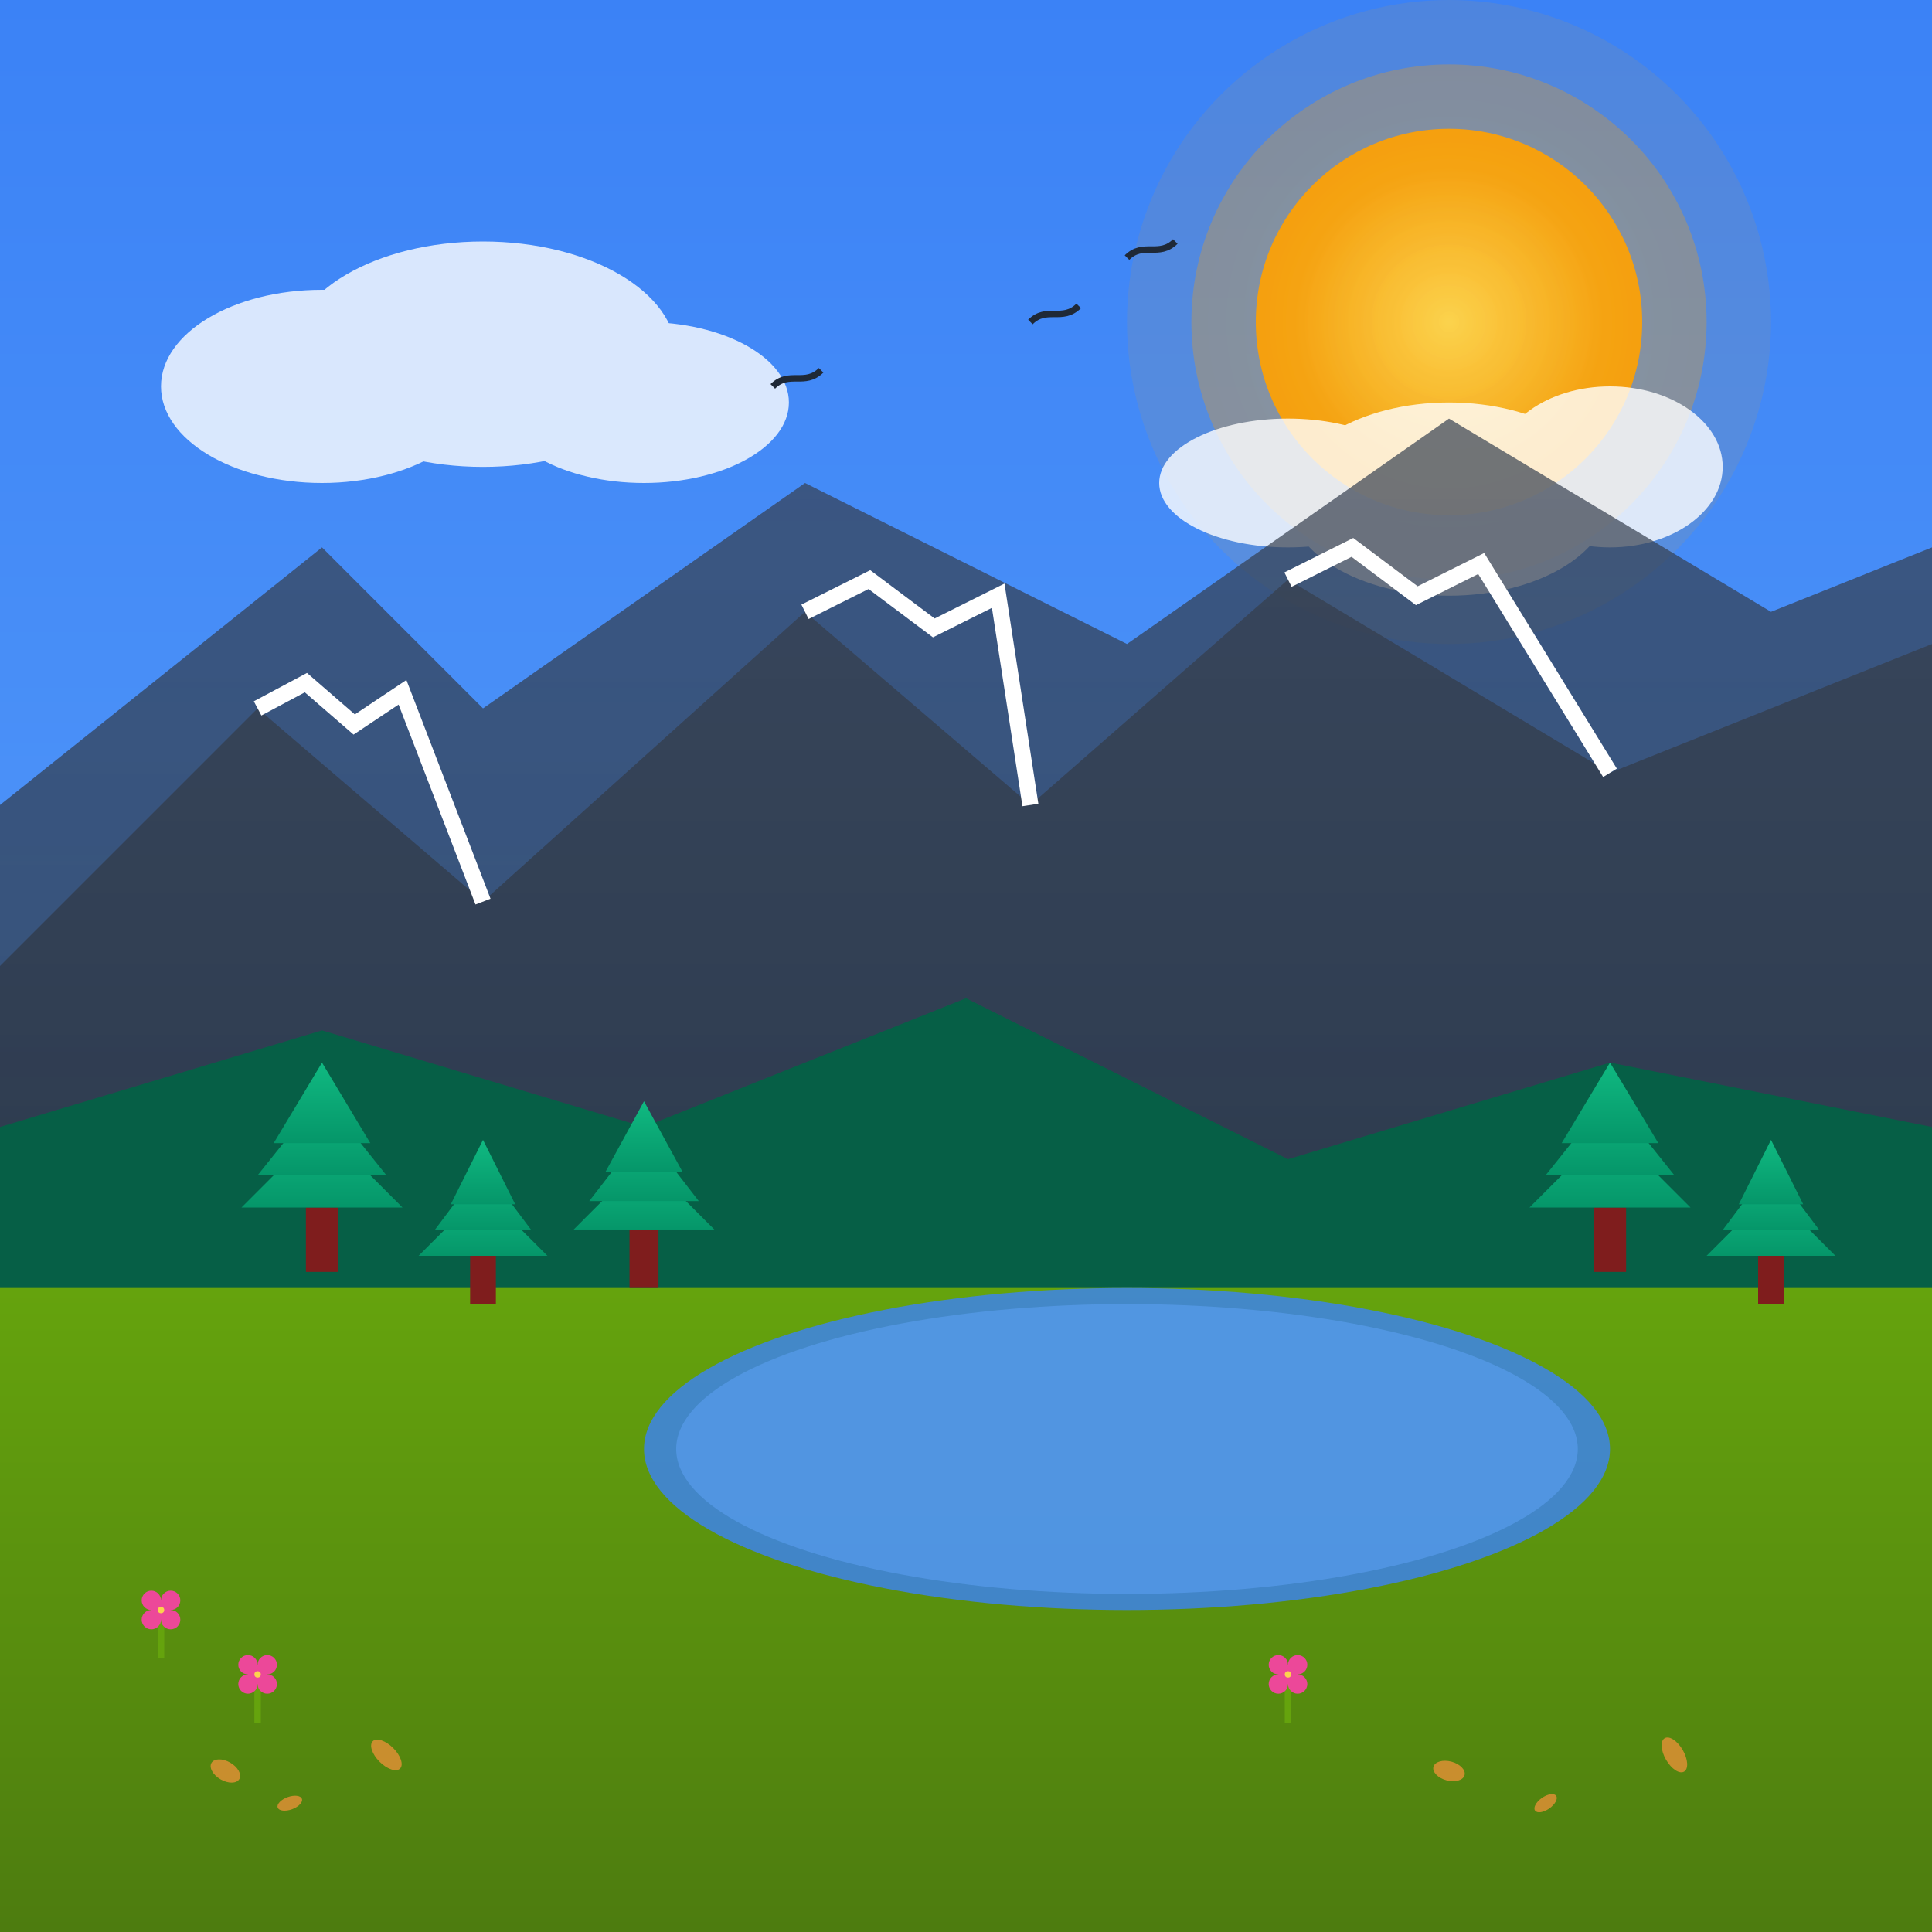 <svg width="600" height="600" viewBox="0 0 600 600" xmlns="http://www.w3.org/2000/svg">
  <rect x="0" y="0" width="600" height="600" fill="#333333" stroke="none"/>
  <defs>
    <!-- Nature background gradient -->
    <linearGradient id="sky-gradient" x1="0%" y1="0%" x2="0%" y2="100%">
      <stop offset="0%" stop-color="#3b82f6" />
      <stop offset="100%" stop-color="#60a5fa" />
    </linearGradient>
    
    <!-- Mountain gradient -->
    <linearGradient id="mountain-gradient" x1="0%" y1="0%" x2="0%" y2="100%">
      <stop offset="0%" stop-color="#374151" />
      <stop offset="100%" stop-color="#1f2937" />
    </linearGradient>
    
    <!-- Sun gradient -->
    <radialGradient id="sun-gradient" cx="50%" cy="50%" r="50%" fx="50%" fy="50%">
      <stop offset="0%" stop-color="#fcd34d" />
      <stop offset="80%" stop-color="#f59e0b" />
    </radialGradient>
    
    <!-- Tree gradient -->
    <linearGradient id="tree-gradient" x1="0%" y1="0%" x2="0%" y2="100%">
      <stop offset="0%" stop-color="#10b981" />
      <stop offset="100%" stop-color="#059669" />
    </linearGradient>
    
    <!-- Ground gradient -->
    <linearGradient id="ground-gradient" x1="0%" y1="0%" x2="0%" y2="100%">
      <stop offset="0%" stop-color="#65a30d" />
      <stop offset="100%" stop-color="#4d7c0f" />
    </linearGradient>
  </defs>
  
  <!-- Sky background -->
  <rect width="600" height="600" fill="url(#sky-gradient)" />
  
  <!-- Sun -->
  <circle cx="450" cy="100" r="60" fill="url(#sun-gradient)" />
  <circle cx="450" cy="100" r="80" fill="url(#sun-gradient)" opacity="0.3" />
  <circle cx="450" cy="100" r="100" fill="url(#sun-gradient)" opacity="0.1" />
  
  <!-- Clouds -->
  <g fill="white" opacity="0.8">
    <ellipse cx="100" cy="120" rx="50" ry="30" />
    <ellipse cx="150" cy="110" rx="60" ry="35" />
    <ellipse cx="200" cy="125" rx="45" ry="25" />
    
    <ellipse cx="400" cy="150" rx="40" ry="20" />
    <ellipse cx="450" cy="155" rx="50" ry="30" />
    <ellipse cx="500" cy="145" rx="35" ry="25" />
  </g>
  
  <!-- Distant mountains -->
  <path d="M 0,250 L 100,170 L 150,220 L 250,150 L 350,200 L 450,130 L 550,190 L 600,170 L 600,600 L 0,600 Z" 
        fill="url(#mountain-gradient)" opacity="0.7" />
  
  <!-- Mid mountains -->
  <path d="M 0,300 L 80,220 L 150,280 L 250,190 L 320,250 L 400,180 L 500,240 L 600,200 L 600,600 L 0,600 Z" 
        fill="url(#mountain-gradient)" opacity="0.8" />
  
  <!-- Snow caps -->
  <path d="M 80,220 L 95,212 L 110,225 L 125,215 L 150,280 M 250,190 L 270,180 L 290,195 L 310,185 L 320,250 M 400,180 L 420,170 L 440,185 L 460,175 L 500,240" 
        fill="none" stroke="white" stroke-width="5" />
  
  <!-- Hills -->
  <path d="M 0,350 L 100,320 L 200,350 L 300,310 L 400,360 L 500,330 L 600,350 L 600,600 L 0,600 Z" 
        fill="#065f46" />
  
  <!-- Ground/field -->
  <path d="M 0,400 L 600,400 L 600,600 L 0,600 Z" fill="url(#ground-gradient)" />
  
  <!-- Lake -->
  <ellipse cx="350" cy="450" rx="150" ry="50" fill="#3b82f6" opacity="0.8" />
  <ellipse cx="350" cy="450" rx="140" ry="45" fill="#60a5fa" opacity="0.5" />
  
  <!-- Trees (pine) -->
  <g transform="translate(100, 350)">
    <rect x="-5" y="25" width="10" height="20" fill="#7f1d1d" />
    <polygon points="0,0 -25,25 25,25" fill="url(#tree-gradient)" />
    <polygon points="0,-10 -20,15 20,15" fill="url(#tree-gradient)" />
    <polygon points="0,-20 -15,5 15,5" fill="url(#tree-gradient)" />
  </g>
  
  <g transform="translate(150, 370)">
    <rect x="-4" y="20" width="8" height="15" fill="#7f1d1d" />
    <polygon points="0,0 -20,20 20,20" fill="url(#tree-gradient)" />
    <polygon points="0,-8 -15,12 15,12" fill="url(#tree-gradient)" />
    <polygon points="0,-16 -10,4 10,4" fill="url(#tree-gradient)" />
  </g>
  
  <g transform="translate(200, 360)">
    <rect x="-4.5" y="22" width="9" height="18" fill="#7f1d1d" />
    <polygon points="0,0 -22,22 22,22" fill="url(#tree-gradient)" />
    <polygon points="0,-9 -17,13 17,13" fill="url(#tree-gradient)" />
    <polygon points="0,-18 -12,4 12,4" fill="url(#tree-gradient)" />
  </g>
  
  <g transform="translate(500, 350)">
    <rect x="-5" y="25" width="10" height="20" fill="#7f1d1d" />
    <polygon points="0,0 -25,25 25,25" fill="url(#tree-gradient)" />
    <polygon points="0,-10 -20,15 20,15" fill="url(#tree-gradient)" />
    <polygon points="0,-20 -15,5 15,5" fill="url(#tree-gradient)" />
  </g>
  
  <g transform="translate(550, 370)">
    <rect x="-4" y="20" width="8" height="15" fill="#7f1d1d" />
    <polygon points="0,0 -20,20 20,20" fill="url(#tree-gradient)" />
    <polygon points="0,-8 -15,12 15,12" fill="url(#tree-gradient)" />
    <polygon points="0,-16 -10,4 10,4" fill="url(#tree-gradient)" />
  </g>
  
  <!-- Flowers -->
  <g transform="translate(50, 500)">
    <line x1="0" y1="0" x2="0" y2="15" stroke="#65a30d" stroke-width="2" />
    <circle cx="0" cy="0" r="3" fill="#ec4899" />
    <circle cx="3" cy="-3" r="3" fill="#ec4899" />
    <circle cx="-3" cy="-3" r="3" fill="#ec4899" />
    <circle cx="3" cy="3" r="3" fill="#ec4899" />
    <circle cx="-3" cy="3" r="3" fill="#ec4899" />
    <circle cx="0" cy="0" r="1" fill="#fcd34d" />
  </g>
  
  <g transform="translate(80, 520)">
    <line x1="0" y1="0" x2="0" y2="15" stroke="#65a30d" stroke-width="2" />
    <circle cx="0" cy="0" r="3" fill="#ec4899" />
    <circle cx="3" cy="-3" r="3" fill="#ec4899" />
    <circle cx="-3" cy="-3" r="3" fill="#ec4899" />
    <circle cx="3" cy="3" r="3" fill="#ec4899" />
    <circle cx="-3" cy="3" r="3" fill="#ec4899" />
    <circle cx="0" cy="0" r="1" fill="#fcd34d" />
  </g>
  
  <g transform="translate(400, 520)">
    <line x1="0" y1="0" x2="0" y2="15" stroke="#65a30d" stroke-width="2" />
    <circle cx="0" cy="0" r="3" fill="#ec4899" />
    <circle cx="3" cy="-3" r="3" fill="#ec4899" />
    <circle cx="-3" cy="-3" r="3" fill="#ec4899" />
    <circle cx="3" cy="3" r="3" fill="#ec4899" />
    <circle cx="-3" cy="3" r="3" fill="#ec4899" />
    <circle cx="0" cy="0" r="1" fill="#fcd34d" />
  </g>
  
  <!-- Fallen leaves -->
  <g fill="#fb923c" opacity="0.7">
    <ellipse cx="70" cy="550" rx="5" ry="3" transform="rotate(30, 70, 550)" />
    <ellipse cx="90" cy="560" rx="4" ry="2" transform="rotate(-20, 90, 560)" />
    <ellipse cx="120" cy="545" rx="6" ry="3" transform="rotate(45, 120, 545)" />
    <ellipse cx="450" cy="550" rx="5" ry="3" transform="rotate(15, 450, 550)" />
    <ellipse cx="480" cy="560" rx="4" ry="2" transform="rotate(-35, 480, 560)" />
    <ellipse cx="520" cy="545" rx="6" ry="3" transform="rotate(60, 520, 545)" />
  </g>
  
  <!-- Birds -->
  <g stroke="#1f2937" stroke-width="2" fill="none">
    <path d="M 320,100 C 325,95 330,100 335,95" />
    <path d="M 350,80 C 355,75 360,80 365,75" />
    <path d="M 240,120 C 245,115 250,120 255,115" />
  </g>
</svg>